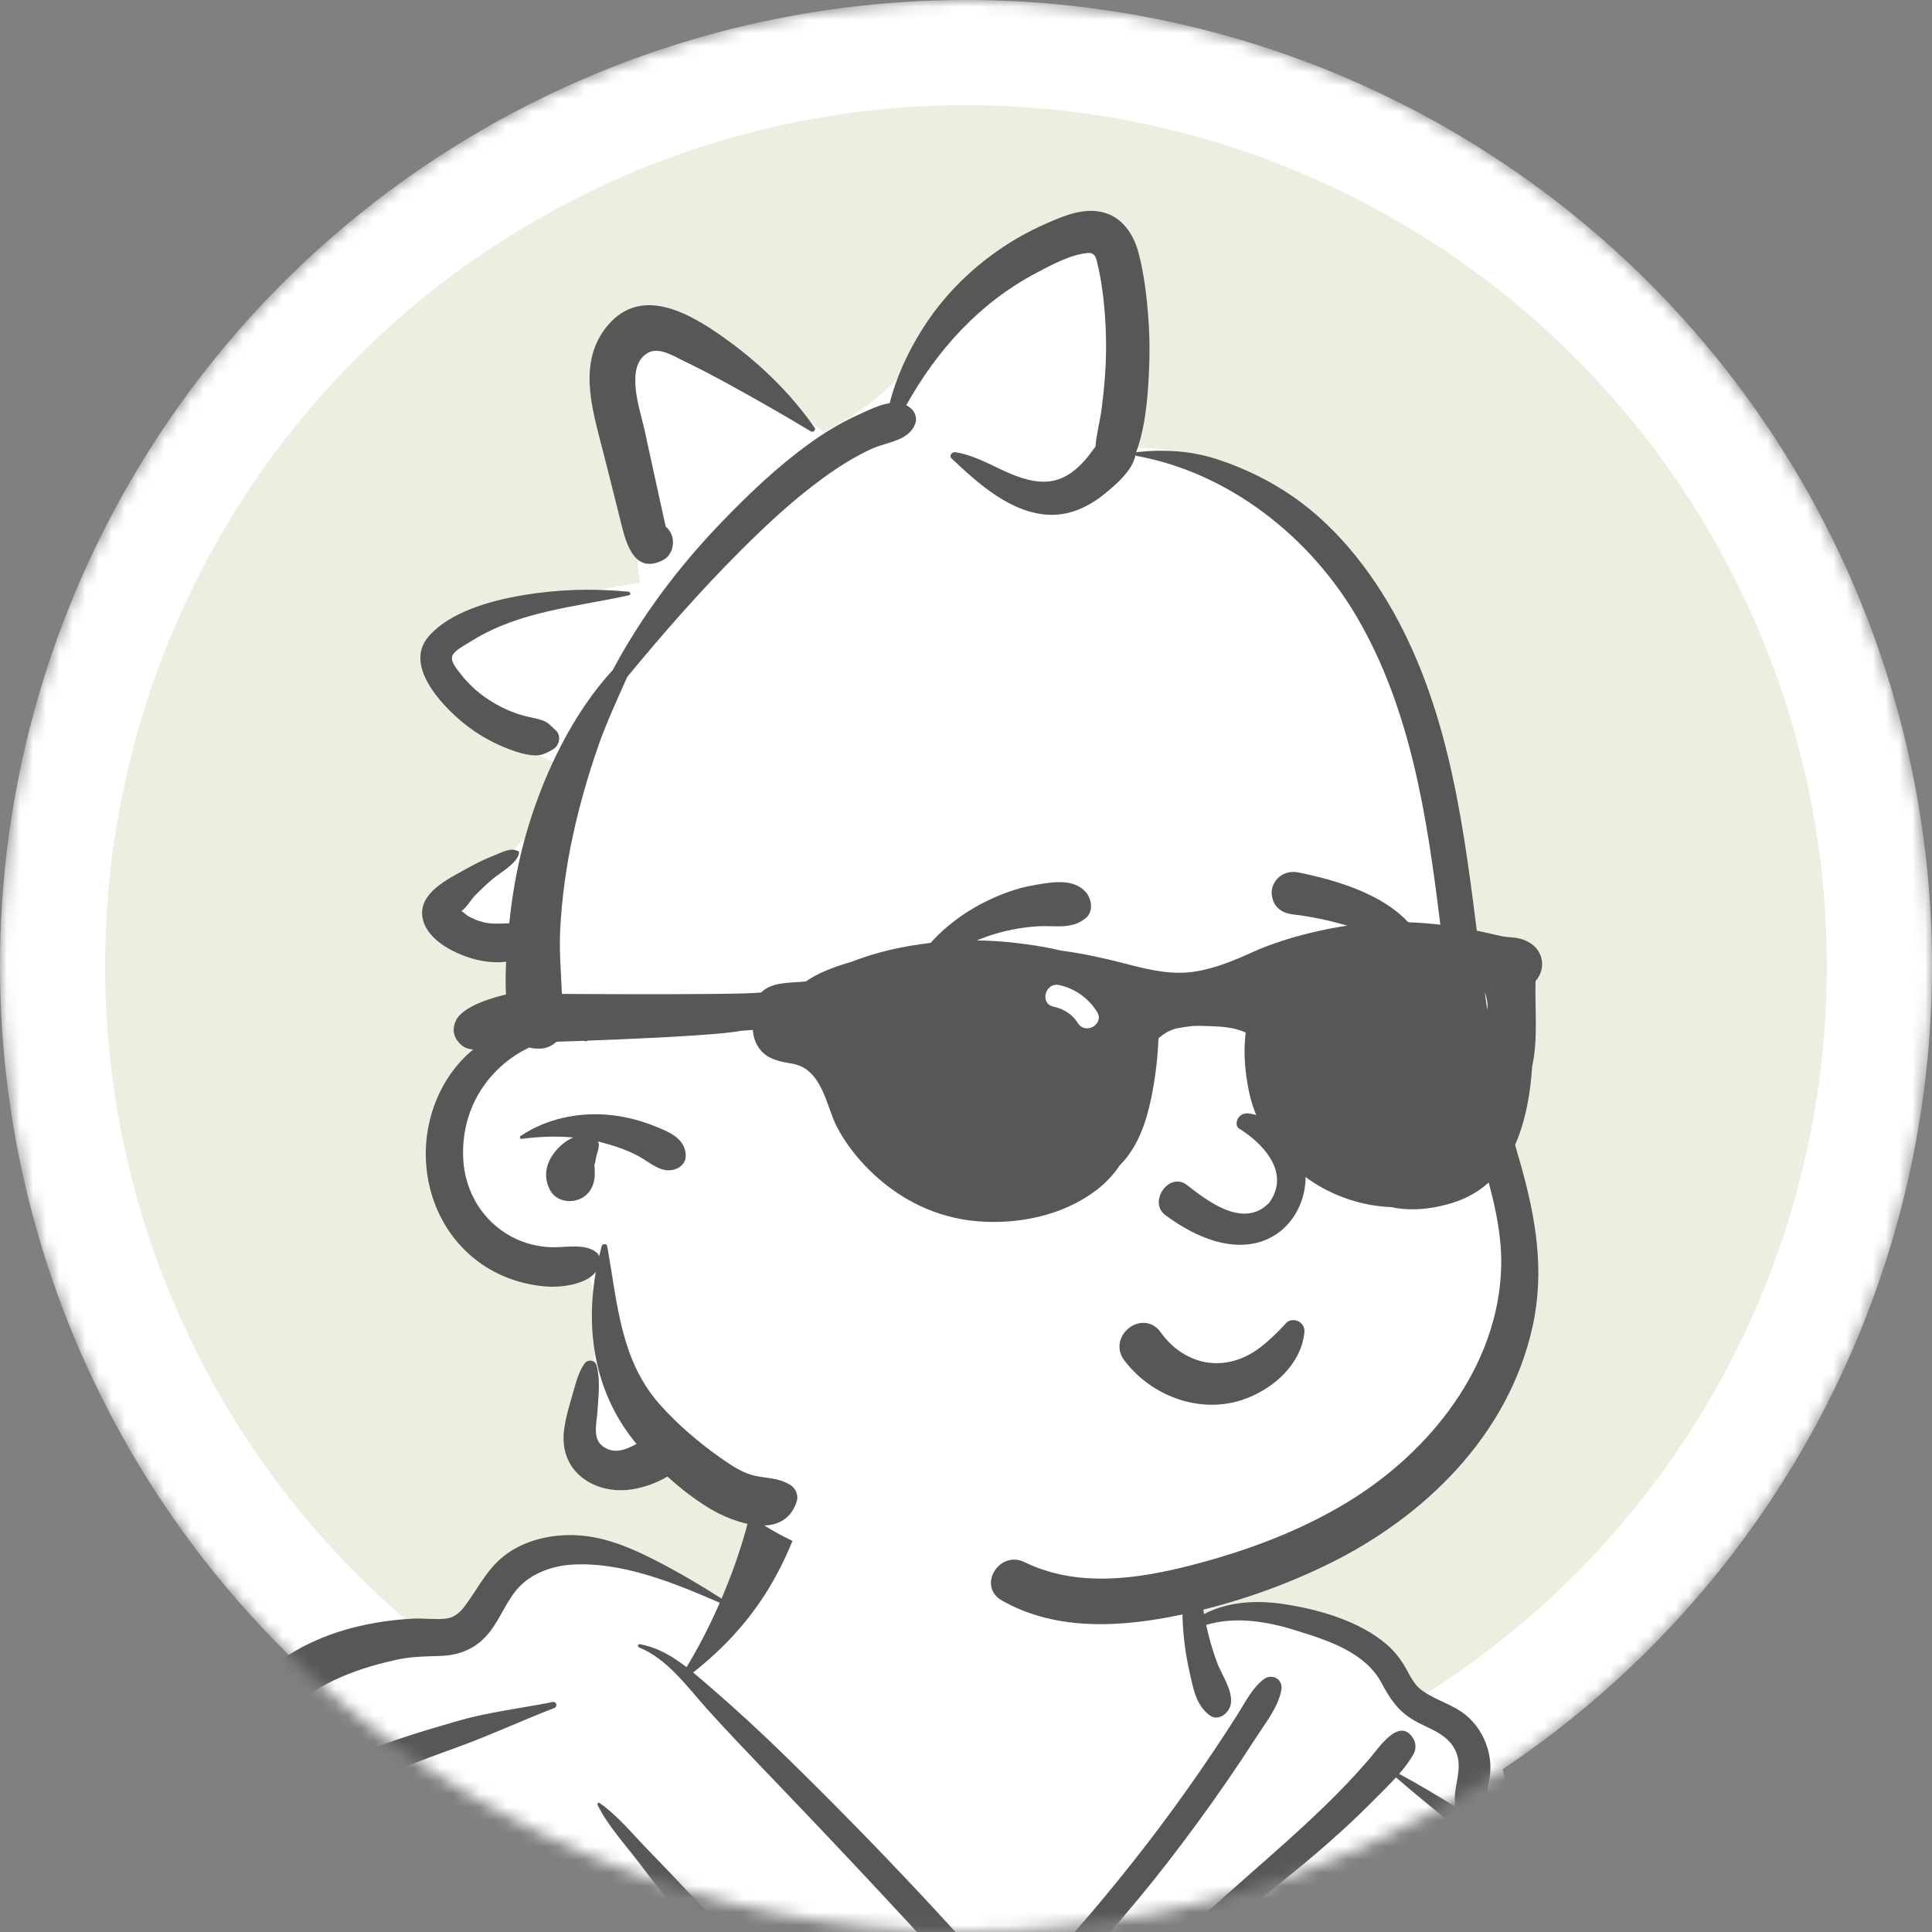 <svg width="147" height="147" viewBox="0 0 147 147" fill="none" xmlns="http://www.w3.org/2000/svg">
<rect x="0" y="0" width="147" height="147" fill="#808080" stroke="none"/>
<mask id="mask0_1011_1784" style="mask-type:alpha" maskUnits="userSpaceOnUse" x="0" y="0" width="147" height="147">
<circle cx="73.5" cy="73.5" r="69.5" fill="#C4C4C4" stroke="white" stroke-width="8"/>
</mask>
<g mask="url(#mask0_1011_1784)">
<circle cx="73.5" cy="73.5" r="69.5" fill="#EDEDE0" stroke="white" stroke-width="8"/>
<path fill-rule="evenodd" clip-rule="evenodd" d="M138.496 195.788C138.496 194.077 136.13 191.042 136.125 189.493C138.115 189.137 139.778 186.441 139.337 184.752C138.561 184.159 136.526 182.99 135.684 182.444C130.556 182.6 132.505 175.463 131.924 171.835C131.34 168.286 130.906 164.574 130.051 161.005C128.532 158.149 127.819 154.947 126.367 152.105C125.719 151.163 124.671 150.3 124.357 149.205C121.181 145.735 116.809 143.655 113.21 140.716C114.607 140.268 114.514 138.384 114.423 137.174C114.748 135.596 114.401 133.616 112.962 132.726C112.476 131.141 110.35 130.588 109.107 131.598C108.29 127.937 105.096 125.715 101.749 124.357C101.752 124.346 101.755 124.335 101.758 124.325C98.383 122.985 94.338 122.317 90.971 123.07C92.748 103.256 77.578 102.529 69.88 104.194C65.942 105.046 60.033 107.697 58.691 111.383C57.933 113.464 55.758 120.176 55.449 122.317C49.57 118.961 42.755 114.535 37.655 121.292C36.634 122.469 35.505 123.344 33.977 123.748C29.206 124.987 22.875 125.028 20.163 129.893C18.542 132.907 20 134.893 19.564 137.907C-1.909 152.993 -19.855 208.569 -15.825 234.424C-14.856 243.676 -10.124 260.054 1.557 258.012C7.515 264.531 107.513 264.531 117.824 258.012C126.312 260.233 134.936 256.795 138.496 248.663C143.016 237.511 138.226 225.468 137.377 214.029C136.861 211.141 136.094 208.848 135.684 205.892C135.513 204.66 136.103 202.61 135.684 201.474C135.881 200.735 138.496 197.498 138.496 195.788Z" fill="white"/>
<path fill-rule="evenodd" clip-rule="evenodd" d="M91.225 116.666C91.461 117.678 91.246 118.818 91.285 119.857C91.323 120.849 91.44 121.836 91.612 122.813C93.425 121.859 95.568 121.737 97.634 122.044C100.307 122.441 103.4 123.32 105.494 125.107C106.012 125.548 106.44 126.07 106.799 126.646C107.229 127.337 107.504 128.118 108.187 128.613C109.243 129.38 110.552 129.676 111.567 130.525C112.602 131.391 113.244 132.684 113.38 134.02C113.453 134.731 113.335 135.395 113.201 136.088C113.08 136.712 113.139 136.968 113.303 137.568C113.432 138.04 113.186 138.575 112.785 138.835C113.645 139.425 114.493 140.033 115.326 140.666C120.181 144.352 124.286 148.947 127.132 154.354L127.201 154.488L127.28 154.649C127.974 156.075 129.788 160.242 130.014 161.178C130.175 161.668 130.331 162.159 130.476 162.653C130.859 163.963 131.184 165.289 131.454 166.625L131.526 166.99C131.745 168.113 132.121 169.443 132.06 170.639C132.691 173.906 133.249 177.187 133.726 180.482C133.788 180.913 133.616 181.264 133.349 181.497C133.987 181.599 134.62 181.725 135.247 181.852L135.611 181.929L135.793 181.969C137.097 182.263 138.385 182.692 139.239 183.788C140.161 184.974 140.18 186.498 139.254 187.692C138.468 188.706 137.321 189.188 136.123 189.493C135.887 189.552 135.648 189.607 135.409 189.655C135.249 189.689 135.143 189.469 135.295 189.385L135.549 189.244L135.896 189.054C136.799 188.556 137.736 187.994 138.236 187.096C138.914 185.876 138.377 184.748 137.213 184.129C136.239 183.61 135.033 183.477 133.951 183.299L133.504 183.226C132.373 183.045 131.219 182.928 130.077 183.057C129.078 183.171 128.066 183.511 127.258 184.122L127.184 184.181L127.106 184.246C126.399 184.859 125.381 186.238 126.716 186.635C127.736 186.937 128.979 186.862 130.052 186.921L130.191 186.929C131.089 186.99 132.027 186.99 132.935 187.098C133.261 187.136 133.582 187.189 133.897 187.263C134.799 187.476 134.488 188.677 133.694 188.761C133.499 188.783 133.301 188.793 133.102 188.797C132.582 189.188 131.864 189.366 131.249 189.609C130.662 189.841 130.073 190.072 129.479 190.298C129.99 190.321 130.502 190.363 131.011 190.427C131.175 190.446 131.177 190.668 131.011 190.685C129.785 190.809 128.56 190.945 127.339 191.116C125.448 191.378 123.57 191.729 121.734 192.263C120.392 192.656 119.067 193.123 117.781 193.668L117.392 193.836L117.232 193.906C116.065 194.412 114.556 195.004 113.885 196.118C113.534 196.699 113.38 197.598 113.875 198.154C114.403 198.753 115.511 198.684 116.251 198.713L116.311 198.716C117.878 198.792 119.448 198.802 121.018 198.748C124.307 198.631 127.599 198.272 130.829 197.64C131.425 197.524 131.683 198.418 131.083 198.557C127.272 199.443 123.42 199.929 119.511 199.952L119.082 199.952C117.559 200.244 116.066 200.678 114.585 201.168L114.289 201.267C113.414 201.563 111.921 201.857 111.405 202.725C111.063 203.302 111.183 203.697 111.521 203.966C112.117 204.437 113.384 204.526 114.001 204.549C116.473 204.642 118.947 204.659 121.421 204.606C122.657 204.579 123.893 204.534 125.129 204.471C126.337 204.408 127.628 204.228 128.832 204.344C129.35 204.395 129.523 205.156 128.961 205.297C127.476 205.674 125.811 205.641 124.276 205.689L124.1 205.695C122.452 205.754 120.802 205.779 119.154 205.775C117.74 205.769 116.326 205.741 114.913 205.689L113.664 205.639L113.442 205.629C112.777 205.593 112.097 205.516 111.506 205.242C110.961 206.155 111.369 207.379 112.072 208.102C112.742 208.791 113.708 209.129 114.633 209.341C114.72 209.36 114.806 209.378 114.893 209.396C116.926 209.81 118.996 209.774 120.897 210.708C122.496 211.494 123.961 212.804 125.752 213.115C127.353 213.394 128.518 212.688 129.371 211.382C129.418 211.31 129.464 211.238 129.509 211.166C130.18 210.084 130.664 208.892 131.372 207.831C131.733 207.29 132.141 206.771 132.64 206.348C132.863 206.155 134.431 205.323 134.676 205.073C135.73 203.991 134.797 201.715 135.071 200.358C135.392 198.779 136.78 198.224 137.613 197C139.195 194.671 134.856 192.489 136.153 189.943C136.17 189.911 136.191 189.888 136.218 189.873C136.332 189.812 136.514 189.888 136.504 190.038C136.36 191.936 138.168 193.242 138.821 194.886C139.565 196.757 138.377 197.89 137.165 199.139C135.61 200.743 136.704 202.539 136.358 204.471C136.313 204.724 136.24 204.947 136.146 205.147C136.411 205.312 136.616 205.585 136.661 205.966C137.195 210.489 137.768 214.998 138.704 219.459L138.904 220.406L139.172 221.67C139.839 224.832 140.462 228.007 140.58 231.239C140.952 233.967 141.099 236.718 140.879 239.464C140.211 247.823 135.54 256.569 127.053 259.134C125.089 259.729 123.006 259.883 120.99 259.466C120.299 259.325 119.332 259.012 118.463 258.538C118.515 259.096 118.556 259.653 118.573 260.209C118.859 260.527 118.989 261.009 118.826 261.421C118.134 261.193 117.505 260.832 116.938 260.339L116.844 260.255C116.509 259.007 116.41 257.641 116.361 256.326L116.349 255.952C116.336 255.588 116.328 255.231 116.315 254.882C116.243 252.712 116.294 250.537 116.406 248.368L116.488 246.772C116.677 243.049 116.83 239.334 116.727 235.601C116.609 231.304 116.241 227.026 115.78 222.753C115.541 220.548 115.271 218.348 114.994 216.148C114.773 214.377 114.401 212.471 114.395 210.645C112.972 210.34 111.576 209.757 110.701 208.563C109.774 207.297 109.637 205.678 110.461 204.38C109.664 203.29 110.317 202.262 111.302 201.569C109.789 200.721 108.946 198.409 108.722 196.801C108.57 195.698 108.521 194.047 108.992 192.806C108.316 192.83 107.64 192.9 106.964 193.016C106.182 193.153 105.416 193.354 104.659 193.603L104.276 193.73C104.083 193.795 103.865 193.871 103.649 193.961C105.016 196.222 103.26 198.272 101.008 198.858C100.58 198.969 100.142 199.048 99.701 199.111C98.706 199.249 97.689 199.291 96.703 199.382C94.814 199.555 92.915 199.802 91.02 199.883C90.603 199.902 90.335 199.707 90.208 199.436C90.204 199.432 90.202 199.43 90.202 199.426C90.158 199.354 90.128 199.278 90.118 199.198C90.124 199.204 90.132 199.208 90.139 199.213C90.048 198.705 90.352 198.088 91.02 198.014C93.756 197.706 96.529 197.691 99.274 197.465L99.45 197.45C100.311 197.376 101.326 197.239 102.008 196.693C102.642 196.186 102.699 195.526 102.445 194.931C102.441 194.945 102.437 194.962 102.434 194.977C102.415 195.095 102.253 195.091 102.2 195.009C102.042 194.768 102.001 194.531 102.042 194.303C101.851 194.083 101.621 193.889 101.372 193.738C100.267 193.067 98.814 192.883 97.556 192.684C96.181 192.466 94.795 192.367 93.407 192.301C90.675 192.172 87.935 192.394 85.248 192.885C85.136 192.904 85.09 192.747 85.199 192.712C86.247 192.365 87.318 192.073 88.402 191.843C88.377 191.838 88.352 191.834 88.326 191.828C88.231 191.805 88.163 191.689 88.195 191.596C88.199 191.581 88.206 191.566 88.212 191.553C87.751 191.342 87.559 190.632 88.117 190.344C89.856 189.446 91.896 189.04 93.804 188.67C95.636 188.317 97.487 188.07 99.34 187.85C102.473 187.483 105.889 187.491 108.903 186.502L109.027 186.46C110.255 186.037 111.721 185.178 111.806 183.729C111.933 181.537 108.677 182.108 107.321 182.161C103.609 182.303 99.902 182.56 96.207 182.958C95.452 183.038 94.698 183.12 93.944 183.205C92.788 183.334 91.63 183.469 90.477 183.613C89.832 183.693 89.173 183.799 88.51 183.9C88.303 183.951 88.1 183.987 87.897 184.006C87.882 184.008 87.87 184.004 87.859 183.998C86.894 184.133 85.924 184.236 84.982 184.207C84.874 184.205 84.806 184.035 84.921 183.985C86.138 183.469 87.492 183.165 88.85 182.926C89.691 182.298 90.707 181.795 91.542 181.309C92.687 180.641 93.999 179.659 95.298 179.259C95.883 178.798 96.546 178.428 97.157 178.177C96.982 177.904 96.918 177.526 96.95 177.207C97.066 176.063 97.981 175.425 99.037 175.201C99.365 175.133 99.743 175.083 100.147 175.064C100.155 174.85 100.25 174.641 100.461 174.485L100.524 174.437L100.568 174.402C101.277 173.826 102.685 172.204 100.989 172.086C100.09 172.022 99.329 172.682 98.613 173.128C97.125 174.056 95.687 174.102 93.988 173.872L93.225 173.762L93.098 173.745C91.87 173.584 90.624 173.561 89.938 174.814C89.203 176.154 88.945 177.376 87.462 178.114C86.044 178.817 84.471 178.957 83.169 179.925C81.775 180.96 80.727 182.414 79.586 183.704C77.07 186.544 74.19 189.053 71.224 191.412L70.696 191.83C67.965 193.99 65.145 196.116 62.087 197.78C62.066 197.79 62.044 197.794 62.026 197.794C61.943 197.786 61.882 197.68 61.956 197.608C65.528 194.136 69.707 191.321 73.377 187.941C75.003 186.443 76.552 184.866 78.041 183.23C79.343 181.795 80.496 180.183 82.013 178.961C82.751 178.367 83.547 177.913 84.439 177.596C85.271 177.298 86.205 177.15 86.972 176.693C88.474 175.801 88.328 173.688 89.83 172.728C91.118 171.905 92.687 172.206 94.115 172.401L94.286 172.424C95.211 172.547 96.168 172.65 97.052 172.284C97.926 171.923 98.629 171.247 99.51 170.887C100.738 170.382 102.479 170.503 103.109 171.853C103.71 173.143 102.889 174.309 101.93 175.165C103.237 175.402 104.385 176.034 104.482 177.323C105.441 177.291 106.398 177.257 107.357 177.224C110.697 177.108 114.054 176.883 117.397 176.943C117.32 176.602 117.287 176.251 117.282 175.894C117.28 175.696 117.289 175.497 117.303 175.294C117.329 174.947 117.557 174.738 117.895 174.702L118.65 174.622L118.903 174.597C120.317 174.463 121.899 174.435 122.976 175.37C123.555 175.875 124.022 177.038 123.739 177.813C124.398 178.04 125.025 178.329 125.598 178.695C126.733 178.314 127.924 178.357 129.065 178.754L129.2 178.802C130.011 179.1 131.161 179.664 131.601 180.469C130.532 173.216 129.09 166.025 127.278 158.92C126.121 156.083 124.66 153.371 122.887 150.868C118.423 144.562 111.992 140.225 106.216 135.239C105.707 135.8 105.158 136.334 104.644 136.848L104.427 137.067C103.381 138.126 102.29 139.14 101.175 140.126C98.845 142.187 96.393 144.089 93.957 146.021C89.049 149.917 84.611 154.054 80.918 159.14C80.852 159.232 80.668 159.178 80.719 159.056C83.252 153.033 88.502 148.454 93.272 144.206C95.78 141.971 98.347 139.791 100.758 137.451C101.883 136.361 102.972 135.232 103.999 134.049L104.255 133.753C104.927 132.966 106.5 130.564 107.54 132.297C107.757 132.659 107.748 133.123 107.54 133.486C107.244 134.002 106.869 134.494 106.459 134.966C107.917 135.759 109.345 136.597 110.741 137.483C110.661 137.056 110.681 136.584 110.755 136.112L110.78 135.962L110.882 135.376C111.027 134.512 111.103 133.709 110.555 132.867C109.87 131.813 108.578 131.484 107.549 130.875C106.364 130.174 105.745 129.235 105.111 128.043C103.895 125.762 101.149 124.848 98.789 124.114L98.492 124.022C96.312 123.345 93.953 122.984 91.772 123.633C91.977 124.586 92.245 125.525 92.579 126.439C92.935 127.413 93.748 128.495 93.665 129.546C93.608 130.274 92.735 131.052 92.011 130.496C90.985 129.709 90.781 128.427 90.506 127.206C90.24 126.025 90.07 124.815 89.998 123.607C89.928 122.442 89.983 121.278 90.126 120.122L90.236 119.272L90.263 119.075C90.383 118.217 90.561 117.315 91.044 116.642C91.09 116.578 91.204 116.576 91.225 116.666ZM61.473 111.838C61.488 111.907 61.499 111.975 61.508 112.042C61.579 112.332 61.605 112.61 61.597 112.89C61.601 112.991 61.594 113.092 61.575 113.192C61.537 113.521 61.458 113.859 61.351 114.228C61.123 115.013 60.862 115.79 60.57 116.554C59.993 118.066 59.312 119.508 58.471 120.891C56.95 123.388 55.017 125.462 52.738 127.254C53.171 127.611 53.594 127.982 54.017 128.346C56.065 130.109 58.057 131.952 59.986 133.843C63.413 137.202 66.77 140.623 70.049 144.127C71.666 145.854 73.254 147.605 74.832 149.367L74.884 149.426L74.94 149.493C75.501 150.171 76.621 151.788 77.457 151.529C77.879 151.397 78.324 150.767 78.612 150.467L79.141 149.914C79.318 149.729 79.493 149.543 79.665 149.354C82.749 145.975 85.666 142.465 88.406 138.796C89.743 137.007 91.035 135.183 92.281 133.328C92.921 132.374 93.549 131.412 94.165 130.441C94.76 129.503 95.242 128.494 96.119 127.794C96.763 127.28 97.655 127.751 97.493 128.594C97.237 129.921 96.319 131.043 95.596 132.165C94.87 133.292 94.127 134.408 93.367 135.513C91.904 137.639 90.378 139.72 88.798 141.76C87.437 143.516 86.017 145.227 84.558 146.904L84.16 147.36C82.591 149.149 81.051 151.049 79.318 152.682C77.766 154.144 76.07 153.718 74.656 152.297C72.868 150.5 71.208 148.557 69.487 146.695C66.048 142.973 62.574 139.28 59.063 135.626L57.909 134.424C56.564 133.019 55.224 131.605 53.919 130.165L53.75 129.977C52.262 128.303 50.749 126.204 48.633 125.353C48.48 125.291 48.536 125.074 48.701 125.105C50.056 125.355 51.186 126.038 52.239 126.853C53.184 125.288 54.028 123.638 54.764 121.95L54.292 121.745C50.915 120.285 47.109 118.813 43.483 119.05C42.022 119.145 40.463 119.699 39.454 120.796C38.541 121.79 38.085 123.13 37.246 124.189C36.286 125.402 35.034 125.947 33.497 125.996L32.749 126.019C31.89 126.047 31.066 126.092 30.194 126.281C27.831 126.794 25.341 127.625 23.359 129.045C22.641 129.559 21.899 130.267 21.551 131.048C21.206 131.82 21.107 132.725 21.074 133.559C21.058 133.966 21.179 134.503 21.078 134.892C21.089 134.847 21.095 134.871 21.096 134.917C21.413 135.167 21.628 135.582 21.652 135.996C23.627 134.967 25.671 134.064 27.755 133.251C30.076 132.345 32.468 131.619 34.861 130.932C37.204 130.26 39.655 129.981 42.043 129.502C42.347 129.441 42.452 129.852 42.169 129.961C39.66 130.925 37.232 132.068 34.701 132.975C32.172 133.882 29.662 134.863 27.206 135.954C22.459 138.064 17.874 140.748 14.134 144.39C10.482 147.947 7.665 152.268 5.045 156.612C2.406 160.988 0.051 165.522 -2.048 170.18C-6.2 179.395 -9.314 189.083 -11.364 198.98C-13.359 208.61 -14.473 218.584 -14.102 228.427C-13.926 233.102 -13.355 237.781 -12.028 242.277C-11.393 244.426 -10.599 246.524 -9.596 248.528C-8.539 250.641 -7.113 252.523 -6.147 254.671C-6.068 254.848 -6.038 255.018 -6.042 255.175C-1.922 258.746 4.526 256.34 8.985 254.208C19.244 249.301 29.313 243.93 38.883 237.767C48.329 231.684 57.28 224.896 66.021 217.85C65.344 217.152 64.749 216.37 64.225 215.662C63.143 214.199 62.33 212.542 61.77 210.813C61.115 208.789 60.912 206.622 61.098 204.507L61.151 203.909C61.329 201.911 61.535 199.884 61.973 197.932C61.977 197.906 61.996 197.896 62.017 197.896C62.038 197.896 62.059 197.909 62.068 197.932C63.249 201.713 63.344 205.777 64.67 209.51C65.205 211.01 66.033 212.46 67.026 213.705C67.455 214.244 67.958 214.711 68.471 215.167C68.505 214.935 68.551 214.705 68.621 214.478L68.676 214.299C68.745 214.082 68.83 213.84 68.948 213.627C68.782 213.578 68.619 213.525 68.459 213.466C68.332 213.42 68.304 213.215 68.459 213.181C68.879 213.084 69.312 213.035 69.754 213.014C69.823 213.003 69.891 213.001 69.958 213.005C70.785 212.98 71.626 213.039 72.422 213.052C73.802 213.073 75.177 213.098 76.554 213.16C79.191 213.274 82.168 213.779 84.762 213.166C87.12 212.608 89.444 211.035 91.334 209.556C92.987 208.263 94.261 206.726 95.632 205.194C95.533 205.209 95.436 205.224 95.338 205.237L94.454 205.359C93.338 205.508 92.013 205.625 91.128 205.088C90.789 204.883 90.887 204.418 91.231 204.291C92.135 203.96 93.257 204.234 94.22 204.188C94.977 204.152 95.742 204.072 96.487 203.915C96.733 203.864 96.975 203.805 97.216 203.736C98.982 203.226 101.057 201.434 99.654 199.477C99.602 199.403 99.66 199.335 99.732 199.322C99.764 199.316 99.798 199.322 99.826 199.346C101.422 200.669 100.592 203.04 99.082 204.057C98.562 204.408 97.975 204.653 97.366 204.832C97.483 205.046 97.504 205.308 97.364 205.557C96.181 207.667 94.178 209.52 92.302 211.01C90.376 212.54 88.153 213.984 85.763 214.66C83.004 215.438 79.973 214.853 77.173 214.605C75.656 214.472 74.144 214.313 72.629 214.138C72.223 214.092 71.803 214.056 71.376 214.016C71.778 214.544 72.097 215.153 72.306 215.518C72.986 216.706 72.359 218.27 71.04 218.633C70.903 218.672 70.761 218.693 70.622 218.697C70.267 219.409 69.422 219.933 68.64 219.665C68.3 219.549 67.972 219.39 67.658 219.2C62.742 223.52 57.565 227.574 52.242 231.374C42.369 238.42 32.021 244.856 21.291 250.514C18.874 251.788 16.439 253.028 13.983 254.22L11.869 255.24C9.529 256.366 7.134 257.486 4.649 258.185C4.165 258.322 3.658 258.432 3.138 258.516C3.131 258.563 3.13 258.607 3.133 258.65C2.665 258.712 2.258 258.722 1.91 258.679L1.83 258.668C-1.216 258.881 -4.474 258.137 -6.433 255.911C-6.76 256.14 -7.236 256.166 -7.656 255.836C-9.769 254.177 -11.029 251.651 -12.135 249.24C-13.256 246.794 -14.134 244.245 -14.78 241.634C-16.07 236.418 -16.581 231.038 -16.608 225.673C-16.706 204.999 -11.53 184.143 -2.54 165.582C-0.26 160.875 2.253 156.255 5.043 151.83C7.826 147.417 11.056 143.316 15.194 140.098C16.384 139.172 17.622 138.326 18.899 137.547C18.042 137.122 17.701 136.042 17.641 135.082C17.508 132.95 17.762 130.494 19.01 128.695C20.76 126.171 23.894 124.615 26.799 123.859C28.316 123.464 29.884 123.234 31.449 123.156C32.256 123.116 33.094 123.248 33.891 123.161C34.594 123.085 35.029 122.665 35.433 122.113C36.469 120.699 37.143 119.215 38.629 118.178C40.153 117.114 42.129 116.707 43.965 116.818C46.105 116.946 48.057 117.79 49.941 118.759C51.642 119.633 53.293 120.602 54.902 121.635C55.197 120.944 55.474 120.248 55.733 119.549C56.234 118.193 56.67 116.795 57.023 115.394C57.382 113.974 57.329 112.098 58.412 111.03C59.354 110.101 61.167 110.466 61.473 111.838ZM134.461 206.621L134.453 206.623C132.263 207.921 131.216 211.166 130.185 212.585C130.269 213.06 130.328 213.544 130.444 213.994C130.711 215.028 131.059 216.053 131.463 217.038C132.173 218.777 133.062 220.434 133.884 222.121C134.545 223.477 135.193 224.858 135.697 226.286C135.643 226.34 135.592 226.405 135.549 226.486C135.002 227.51 134.574 227.309 133.566 227.085L133.565 227.083C132.988 225.316 132.156 223.657 131.408 221.962L131.226 221.548L131.046 221.134C130.421 219.683 129.851 218.219 129.519 216.664C129.308 215.673 129.221 214.654 129.209 213.641C128.661 214.092 128.004 214.415 127.176 214.54C125.404 214.807 123.799 213.697 122.355 212.806L122.03 212.607C121.126 212.057 120.23 211.549 119.188 211.289C118.005 210.993 116.782 210.993 115.58 210.843C115.436 210.824 115.29 210.805 115.144 210.782C115.613 212.335 115.831 214.022 116.11 215.577C116.499 217.759 116.816 219.959 117.12 222.153C117.711 226.405 118.123 230.691 118.332 234.979C118.535 239.132 118.433 243.268 118.283 247.419L118.208 249.443C118.148 251.091 118.098 252.741 118.127 254.39C118.208 254.396 118.288 254.409 118.368 254.428C119.201 254.622 119.769 255.472 120.53 255.85C122.135 256.649 124.075 256.639 125.784 256.235C129.671 255.313 132.904 252.599 135.033 249.284C137.59 245.306 138.528 240.624 138.498 235.941C138.463 230.67 137.609 225.63 136.421 220.541L136.345 220.217C135.345 215.977 134.719 206.661 134.461 206.621ZM25.608 195.986C25.63 197.404 25.053 198.92 24.737 200.298C24.396 201.782 24.055 203.266 23.711 204.75L23.401 206.079C23.142 207.187 22.888 208.295 22.66 209.41C22.472 210.326 22.393 211.534 22.086 212.544C25.742 211.064 29.405 209.6 33.061 208.125C37.565 206.308 42.09 204.541 46.605 202.753C51.103 200.973 55.575 198.948 60.164 197.427C61.257 197.063 61.996 198.807 60.95 199.291C56.289 201.453 51.358 203.146 46.584 205.04L39.677 207.783C33.346 210.296 27.01 212.797 20.642 215.212C16.305 216.856 11.985 218.549 7.62 220.111C5.539 220.855 3.439 221.559 1.368 222.33C-0.366 222.977 -2.242 223.937 -2.885 225.8C-2.918 225.898 -3.051 225.858 -3.037 225.758C-2.777 223.953 -1.437 222.825 0.073 221.971C2.078 220.835 4.28 220.008 6.396 219.097L6.684 218.972C11.005 217.087 15.361 215.278 19.73 213.499C19.686 213.393 19.661 213.28 19.659 213.162L19.646 213.165C19.567 212.357 19.937 211.637 20.204 210.885L20.968 208.728C21.477 207.292 21.934 205.838 22.404 204.389C22.896 202.875 23.393 201.362 23.889 199.849C24.309 198.567 24.591 197.039 25.31 195.893C25.396 195.755 25.635 195.833 25.608 195.986ZM109.753 192.798L109.698 193.073C109.635 193.395 109.575 193.72 109.561 194.045C109.518 194.897 109.615 195.748 109.842 196.571C110.063 197.384 110.374 198.171 110.816 198.891C111.234 199.57 111.84 200.102 112.227 200.798C112.267 200.872 112.292 200.945 112.303 201.018C112.451 200.956 112.597 200.901 112.738 200.857C113.917 200.483 115.121 200.17 116.342 199.935L116.149 199.922L116.023 199.912C113.983 199.74 112.058 199.072 112.474 196.689C112.709 195.342 113.766 194.439 114.899 193.798L115.041 193.72C115.102 193.686 115.166 193.652 115.227 193.622C114.202 193.449 113.459 193.236 112.202 193.024C111.386 192.887 110.568 192.811 109.753 192.798ZM16.544 163.445C18.55 167.5 20.059 171.812 21.198 176.186C21.748 178.299 22.214 180.432 22.589 182.582L22.712 183.3L22.783 183.69C23.133 185.607 23.578 187.683 23.063 189.553C22.895 190.164 21.881 190.406 21.597 189.745C20.741 187.75 20.861 185.456 20.613 183.321C20.352 181.081 19.996 178.851 19.552 176.64C18.7 172.391 17.504 168.241 16.171 164.123L16.022 163.665C15.909 163.36 16.402 163.159 16.544 163.445ZM93.656 181.586C93.058 181.867 92.46 182.125 91.932 182.383C91.892 182.404 91.85 182.423 91.808 182.444C92.406 182.343 93.006 182.248 93.606 182.159C93.599 181.964 93.618 181.772 93.656 181.586ZM117.051 179.555C116.961 179.584 116.882 179.631 116.813 179.696L116.779 179.73C116.696 179.806 116.638 179.897 116.604 180.002C116.551 180.103 116.527 180.211 116.531 180.328L116.561 180.552C116.602 180.696 116.674 180.82 116.779 180.925L116.95 181.057C117.065 181.124 117.188 181.162 117.32 181.171L117.376 181.173L117.547 181.173C117.645 181.17 117.737 181.146 117.824 181.1C117.913 181.071 117.993 181.024 118.062 180.959L118.095 180.925C118.178 180.849 118.236 180.758 118.27 180.653C118.316 180.567 118.34 180.475 118.343 180.377L118.343 180.328L118.313 180.103C118.278 179.977 118.218 179.867 118.133 179.77L118.095 179.73L117.925 179.597C117.809 179.531 117.686 179.493 117.555 179.484L117.498 179.482H117.376C117.26 179.478 117.151 179.502 117.051 179.555ZM111.554 179.269C111.105 179.351 110.85 179.896 110.964 180.309C111.089 180.766 111.523 180.969 111.96 180.906L112.003 180.899C112.514 180.805 113.015 180.842 113.501 181.021C113.929 181.179 114.427 180.844 114.54 180.431C114.67 179.958 114.38 179.549 113.95 179.391C113.179 179.106 112.352 179.122 111.554 179.269ZM22.544 149.246C23.567 150.744 24.205 152.737 24.835 154.449L24.898 154.619C25.567 156.419 26.212 158.233 26.814 160.057C28.016 163.698 29.583 167.507 29.872 171.353C29.926 172.063 28.84 172.347 28.525 171.718C27.621 169.91 27.134 168.024 26.599 166.085C26.089 164.236 25.557 162.394 25.025 160.551C24.493 158.709 23.979 156.861 23.455 155.017C22.946 153.223 22.237 151.228 22.12 149.361C22.105 149.118 22.427 149.073 22.544 149.246ZM45.617 137.181C46.981 138.128 48.099 139.514 49.254 140.699C50.425 141.902 51.581 143.116 52.726 144.344C54.64 146.396 56.518 148.482 58.459 150.509C62.326 154.549 66.701 158.266 72.038 160.165C73.329 160.625 72.763 162.698 71.469 162.229C66.01 160.249 61.488 156.588 57.499 152.447C55.433 150.302 53.537 148.01 51.689 145.677C50.824 144.586 49.965 143.491 49.119 142.385L48.613 141.72C47.549 140.316 46.247 138.916 45.468 137.33C45.424 137.241 45.52 137.114 45.617 137.181Z" fill="#575757"/>
<path fill-rule="evenodd" clip-rule="evenodd" d="M116.443 93.556C112.874 77.368 112.179 59.591 102.757 45.457C98.641 39.693 92.026 32.178 84.298 34.547C84.617 31.134 84.917 27.72 85.195 24.304C85.354 22.35 86.085 19.746 84.432 18.244C81.703 16.039 77.185 19.413 75.075 21.297C70.505 25.675 68.7 29.928 62.68 32.851C60.267 31.131 57.915 29.326 55.466 27.652C52.97 25.946 49.4 23.176 46.81 26.325C44.615 28.993 46.018 33.2 46.888 36.137C47.333 37.639 47.776 39.278 48.394 40.822C48.446 41.996 48.537 43.169 48.67 44.337C44.211 45.131 39.621 45.799 35.361 47.357C33.037 48.616 33.242 51.475 34.891 53.187C37.357 55.576 40.479 57.445 43.886 58.699C43.268 60.842 41.784 62.658 39.919 63.846C39.294 64.243 38.943 64.825 38.816 65.445C37.86 65.921 36.836 66.263 35.755 66.486C34.422 66.761 33.651 68.336 33.995 69.587C34.963 72.629 38.376 70.89 40.593 70.675C40.66 72.799 40.694 75.012 41.658 76.98C36.506 78.332 32.042 83.265 33.233 88.822C34.316 94.135 40.048 95.758 44.586 96.965C44.929 97.168 44.928 97.367 45.038 97.868C45.786 101.312 45.156 105.101 43.975 108.37C43.654 109.262 44.127 110.377 44.841 110.911C48.536 113.265 49.762 106.097 53.974 110.66C53.66 110.613 52.878 110.221 52.918 110.788C58.383 120.383 74.519 120.972 84.406 121.208C85.592 121.785 86.958 121.458 88.315 121.089C89.61 121.019 90.904 120.922 92.194 120.79C94.549 120.365 98.692 120.869 98.84 117.55C104.924 115.15 110.154 111.002 113.721 105.507C116.367 101.861 117.412 98.001 116.443 93.556Z" fill="white"/>
<path fill-rule="evenodd" clip-rule="evenodd" d="M79.552 17.032L79.907 16.876C81.132 16.346 82.469 15.837 83.809 16.127C85.353 16.461 86.246 17.79 86.628 19.238C87.07 20.913 87.268 22.696 87.389 24.42C87.515 26.206 87.466 27.988 87.332 29.771C87.22 31.262 86.988 32.99 86.433 34.435C86.457 34.414 86.485 34.398 86.519 34.395C88.702 34.171 90.715 34.301 92.8 35.005C94.743 35.66 96.626 36.58 98.317 37.742C101.968 40.251 104.793 44.04 106.762 47.964C110.76 55.934 111.604 64.951 112.724 73.668L112.759 73.932C113.361 78.593 114.162 83.183 115.447 87.704L115.669 88.475C116.848 92.612 117.552 96.636 116.612 100.918C114.793 109.199 108.383 115.449 100.968 119.057C97.182 120.899 93.086 122.258 88.948 123.042C84.705 123.846 80.112 123.981 76.242 121.785C74.324 120.696 76.013 117.915 77.952 118.859C81.953 120.807 86.487 120.166 90.64 119.094C94.771 118.029 98.823 116.537 102.483 114.322C108.764 110.52 114.049 103.956 114.222 96.334C114.32 92.045 112.488 87.95 111.604 83.809C110.826 80.16 110.343 76.458 109.887 72.756L109.549 70.006C108.568 62.12 107.34 54.002 103.291 47.032C99.718 40.88 93.563 35.988 86.479 34.687C86.436 34.679 86.408 34.658 86.391 34.633C86.175 35.8 84.889 36.888 84.066 37.56C82.9 38.512 81.487 39.202 79.95 39.172C76.987 39.112 74.443 36.813 72.412 34.888C72.183 34.671 72.43 34.369 72.691 34.408C75.048 34.763 77.069 36.679 79.486 36.65C80.729 36.635 81.682 35.968 82.494 35.08C82.797 34.749 83.064 34.348 83.352 33.98C83.423 33.013 83.697 32.064 83.82 31.102C83.934 30.203 84.032 29.291 84.09 28.387C84.208 26.54 84.171 24.679 83.967 22.839C83.879 22.05 83.768 21.253 83.596 20.475L83.515 20.125C83.408 19.643 83.338 19.204 82.756 19.253C81.462 19.363 80.015 20.152 78.883 20.748C74.496 23.06 71.306 26.634 68.951 30.833C69.099 30.907 69.24 31.005 69.372 31.131C69.638 31.386 69.774 31.836 69.652 32.191C69.182 33.566 67.511 33.606 66.335 34.145C65.054 34.731 63.851 35.484 62.711 36.31C60.468 37.935 58.407 39.844 56.447 41.797C53.361 44.871 50.495 48.144 47.727 51.501L47.138 52.817C46.55 54.133 45.975 55.453 45.499 56.824C44.725 59.053 44.076 61.331 43.577 63.638C43.075 65.959 42.748 68.334 42.624 70.706C42.513 72.823 42.794 74.938 42.782 77.042C42.97 77.394 43.038 77.79 42.95 78.195C43.542 78.362 44.115 78.618 44.654 78.97C44.785 79.056 44.702 79.262 44.547 79.224C43.864 79.056 43.181 79.018 42.512 79.083C42.157 79.521 41.583 79.8 41.025 79.788L40.787 79.782C40.613 79.779 40.44 79.751 40.273 79.703C39.332 80.137 38.466 80.762 37.733 81.508C35.971 83.303 35.12 85.654 35.245 88.166C35.369 90.644 36.688 92.878 38.873 94.069C39.848 94.599 40.931 94.879 42.039 94.899C43.104 94.918 44.503 94.594 45.379 95.289C45.477 95.367 45.542 95.471 45.582 95.586C45.643 95.328 45.708 95.071 45.779 94.814C45.833 94.618 46.159 94.596 46.199 94.814L46.25 95.1C46.984 99.238 47.242 103.498 50.157 106.81C51.521 108.359 53.165 109.757 54.851 110.943L55.13 111.137C55.851 111.635 56.629 112.118 57.488 112.298C58.443 112.498 59.232 112.443 60.109 112.968C60.522 113.215 60.775 113.76 60.623 114.233C59.65 117.266 55.812 115.903 53.877 114.704C52.802 114.037 51.755 113.232 50.782 112.344C49.934 112.861 48.927 113.194 48.061 113.324C46.726 113.524 45.309 113.246 44.244 112.384C43.119 111.471 42.733 110.144 42.925 108.735C43.02 108.034 43.202 107.35 43.398 106.671L43.559 106.116C43.796 105.308 43.98 104.475 44.457 103.769C44.697 103.414 45.268 103.447 45.391 103.892C45.674 104.909 45.552 106.057 45.478 107.117L45.463 107.36C45.415 108.157 45.075 109.379 45.774 109.97C46.615 110.681 47.536 110.356 48.431 109.866C48.34 109.755 48.25 109.643 48.161 109.53C45.263 105.845 44.542 101.257 45.336 96.772C44.588 97.754 42.638 97.966 41.603 97.89C39.978 97.77 38.38 97.276 36.996 96.408C34.097 94.589 32.467 91.399 32.398 88.006C32.33 84.711 33.804 81.378 36.521 79.46C37.239 78.953 38.038 78.559 38.871 78.3C38.466 76.69 38.423 74.912 38.511 73.172C37.539 73.304 36.487 73.132 35.608 72.833L35.472 72.785C34.117 72.3 32.397 71.325 32.143 69.802C31.831 67.93 34.141 66.853 35.481 66.105C36.108 65.756 36.749 65.428 37.415 65.159L37.615 65.079C38.19 64.858 38.866 64.446 39.449 64.774C39.49 64.798 39.501 64.842 39.495 64.886C39.379 65.699 38.048 66.39 37.456 66.903C37.001 67.296 36.562 67.708 36.14 68.137C35.867 68.415 35.456 69.118 35.105 69.315C35.268 69.4 35.463 69.609 35.599 69.69C35.982 69.916 36.386 70.075 36.819 70.178C37.462 70.332 38.106 70.266 38.749 70.252C39.011 67.689 39.485 65.182 40.249 62.72C41.531 58.59 43.631 54.238 46.627 50.972C48.824 46.855 51.661 43.094 54.902 39.731C56.981 37.574 59.177 35.481 61.612 33.729C62.692 32.952 63.827 32.252 65.032 31.688L65.433 31.504C66.102 31.194 66.915 30.792 67.692 30.677C68.194 28.685 69.088 26.779 70.173 25.052C71.668 22.672 73.635 20.664 75.938 19.06C77.073 18.268 78.284 17.588 79.552 17.032ZM39.615 86.433C41.547 85.135 43.916 84.627 46.224 84.819C47.369 84.914 48.502 85.183 49.575 85.593L50.017 85.768C51.042 86.179 52.142 86.686 52.179 87.926C52.193 88.416 51.831 88.806 51.394 88.958C50.327 89.329 49.463 88.44 48.582 87.968C47.693 87.49 46.748 87.175 45.774 86.92C45.68 86.896 45.587 86.873 45.493 86.851C45.544 86.953 45.573 87.065 45.563 87.186C45.539 87.476 45.455 87.692 45.373 87.964C45.348 88.046 45.288 88.549 45.226 88.612C45.246 88.783 45.248 88.945 45.253 89.117C45.268 89.626 45.205 90.056 44.946 90.507C44.298 91.63 42.448 91.734 41.828 90.507C41.208 89.281 41.693 88.081 42.634 87.199C42.891 86.959 43.233 86.715 43.605 86.546C42.299 86.427 40.979 86.483 39.675 86.655C39.548 86.672 39.528 86.492 39.615 86.433ZM39.731 45.295C42.38 44.844 45.147 44.754 47.82 45.021C47.966 45.035 48.021 45.257 47.857 45.293C43.792 46.186 39.577 46.488 35.949 48.725L35.782 48.829C35.434 49.051 34.606 49.469 34.433 49.863C34.23 50.328 34.781 50.926 35.037 51.261C35.613 52.015 36.329 52.673 37.119 53.197C37.954 53.749 38.851 54.176 39.817 54.446C40.275 54.574 40.751 54.639 41.204 54.785C41.72 54.95 41.886 55.215 42.277 55.56C42.727 55.958 42.576 56.721 42.09 57.007L41.954 57.086C41.316 57.452 40.961 57.559 40.15 57.416C39.516 57.304 38.91 57.083 38.317 56.836C37.226 56.383 36.23 55.79 35.312 55.051L35.175 54.939C33.535 53.583 30.755 50.616 32.586 48.456C34.202 46.55 37.377 45.695 39.731 45.295ZM46.255 24.744C48.796 21.75 52.385 23.794 54.931 25.584C57.675 27.514 60.056 29.789 61.981 32.539C62.104 32.714 61.867 32.926 61.697 32.823C59.562 31.536 57.405 30.304 55.216 29.111C54.317 28.621 53.417 28.143 52.497 27.695L52.005 27.458C51.237 27.079 50.134 26.387 49.315 26.838C47.548 27.812 48.639 31.003 49.003 32.548L49.036 32.694L50.146 37.779L50.652 40.068C50.832 40.214 50.981 40.409 51.087 40.66C51.373 41.34 51.14 42.259 50.447 42.615C48.401 43.668 47.709 41.612 47.324 40.067C47.011 38.811 46.694 37.556 46.378 36.302L45.853 34.229C45.05 31.091 43.911 27.507 46.255 24.744Z" fill="#575757"/>
<path fill-rule="evenodd" clip-rule="evenodd" d="M89.151 106.273C87.731 105.694 86.463 104.727 85.537 103.492C85.215 103.063 85.131 102.609 85.199 102.195C85.275 101.728 85.551 101.306 85.927 101.022C86.304 100.738 86.776 100.598 87.232 100.669C87.628 100.731 88.023 100.948 88.335 101.399L88.4 101.489C88.951 102.234 89.669 102.846 90.487 103.24C91.275 103.62 92.156 103.797 93.069 103.694C94.806 103.498 96.004 102.558 97.276 101.281C97.434 101.12 97.592 100.954 97.751 100.785C97.851 100.632 97.99 100.534 98.144 100.482C98.316 100.425 98.51 100.428 98.687 100.49C98.859 100.55 99.012 100.663 99.114 100.814C99.212 100.957 99.267 101.134 99.249 101.338C99.133 102.661 98.441 103.841 97.459 104.768C96.369 105.798 94.923 106.51 93.562 106.76C92.062 107.035 90.534 106.838 89.151 106.273ZM94.269 85.865C95.865 86.836 98.295 89.098 96.579 91.503C94.559 93.623 91.65 91.192 90.217 90.092C88.888 89.24 87.395 91.432 88.628 92.427C98.985 100.098 103.188 86.119 95.076 84.725C94.183 84.571 93.851 85.565 94.269 85.865ZM75.709 76.942C75.885 74.753 79.218 74.256 79.549 76.422C79.846 78.362 79.497 80.145 78.623 81.892C77.788 83.56 75.69 82.782 75.532 81.262C75.319 79.225 75.6 78.304 75.709 76.942ZM101.075 75.973C101.539 75.364 102.21 74.949 103.014 75.184C105.525 75.918 104.785 79.484 103.903 81.22C103.424 82.162 101.875 82.401 101.175 81.571C100.034 80.218 99.488 77.515 100.938 76.182C100.977 76.113 101.021 76.043 101.075 75.973ZM78.588 67.365L78.984 67.295C80.211 67.083 81.737 66.879 82.605 67.866C83.065 68.389 83.224 69.362 82.605 69.863C81.516 70.744 80.313 70.402 79.009 70.477C77.934 70.539 76.901 70.717 75.865 71.013C73.594 71.662 71.743 72.848 69.803 74.15C69.548 74.321 69.288 73.995 69.41 73.757C70.53 71.562 72.7 69.76 74.874 68.661C76.034 68.074 77.304 67.588 78.588 67.365ZM98.786 66.382L99.089 66.444C102.393 67.135 106.685 68.515 108.25 71.761C108.309 72.22 108.246 72.318 108.195 72.382L108.178 72.404C108.136 72.459 108.102 72.534 107.903 72.597C107.848 72.584 107.792 72.57 107.736 72.555C107.019 72.367 106.452 72.108 105.902 71.839L105.307 71.546C104.616 71.207 103.919 70.88 103.18 70.639C101.603 70.125 99.982 69.762 98.335 69.569C97.978 69.527 97.635 69.406 97.364 69.2C97.106 69.004 96.909 68.733 96.82 68.372C96.704 67.905 96.737 67.551 96.987 67.13C97.176 66.814 97.445 66.595 97.754 66.469C98.07 66.34 98.429 66.31 98.786 66.382Z" fill="#575757"/>
<path fill-rule="evenodd" clip-rule="evenodd" d="M105.888 70.148C110.846 70.148 113.676 71.215 114.713 71.298L114.745 71.301C115.176 71.328 115.563 71.364 115.969 71.521C117.461 72.096 117.705 73.663 116.834 74.65C116.772 76.692 117.041 79.079 116.58 81.127C116.012 89.766 111.951 91.223 109.643 91.755C108.484 92.023 107.111 92.129 105.88 91.847C103.78 91.769 101.704 91.111 99.927 89.966C97.454 88.37 95.616 85.916 95.02 83.005C94.737 81.617 94.605 80.172 94.759 78.762L94.782 78.567C93.978 78.183 93.046 78.11 92.085 78.076C91.627 78.06 91.174 78.045 90.735 78.064C90.306 78.112 89.881 78.176 89.456 78.263C88.991 78.404 88.552 78.635 88.147 79.002L88.119 79.537C88.043 80.874 87.867 82.215 87.597 83.527C87.197 85.462 86.554 87.311 85.186 88.684C84.723 89.376 84.15 89.993 83.454 90.528C80.928 92.474 77.495 93.189 74.344 92.92C67.947 92.374 64.25 87.294 63.398 85.123L63.347 84.991C62.731 83.377 62.241 81.282 60.296 80.936L59.882 80.861C58.995 80.695 58.176 80.463 57.655 79.596C57.427 79.218 57.31 78.795 57.281 78.364C56.978 78.387 56.674 78.41 56.372 78.431C53.962 78.941 39.505 79.374 38.352 79.374C38.352 79.374 36.133 80.308 35.197 79.584C34.548 79.081 34.334 78.41 34.692 77.65C35.231 76.507 37.718 75.82 38.823 75.602C38.823 75.602 56.646 75.75 57.929 75.507C58.723 74.688 60.142 74.8 61.329 74.671C62.311 73.97 63.685 73.501 64.77 73.187C64.991 73.103 65.21 73.022 65.423 72.945C67.413 72.237 69.481 71.861 71.58 71.659C73.746 71.454 75.917 71.547 78.069 71.842C78.976 71.965 79.875 72.124 80.767 72.332C82.365 72.543 83.953 72.89 85.551 73.302L85.871 73.385C87.554 73.826 89.284 74.208 91.026 73.909C92.444 73.667 93.808 73.121 95.116 72.53L95.286 72.453C98.162 71.139 102.652 70.148 105.888 70.148ZM80.594 74.951C79.533 74.717 79.08 76.354 80.144 76.588C80.898 76.754 81.537 77.134 81.969 77.778L82.014 77.848C82.593 78.77 84.058 77.919 83.474 76.991C82.818 75.947 81.799 75.216 80.594 74.951ZM111.669 73.936C111.295 73.673 110.729 73.868 110.512 74.241C110.273 74.651 110.429 75.108 110.78 75.376L110.815 75.402C111.137 75.629 111.45 76.035 111.489 76.451L111.492 76.503C111.534 77.592 113.226 77.597 113.184 76.503C113.143 75.432 112.523 74.538 111.669 73.936Z" fill="#575757"/>
<path d="M-54 -22V-30H-62V-22H-54ZM186 -22H194V-30H186V-22ZM186 302V310H194V302H186ZM-54 302H-62V310H-54V302ZM-54 -14H186V-30H-54V-14ZM178 -22V302H194V-22H178ZM186 294H-54V310H186V294ZM-46 302V-22H-62V302H-46Z" fill="white"/>
</g>
</svg>
